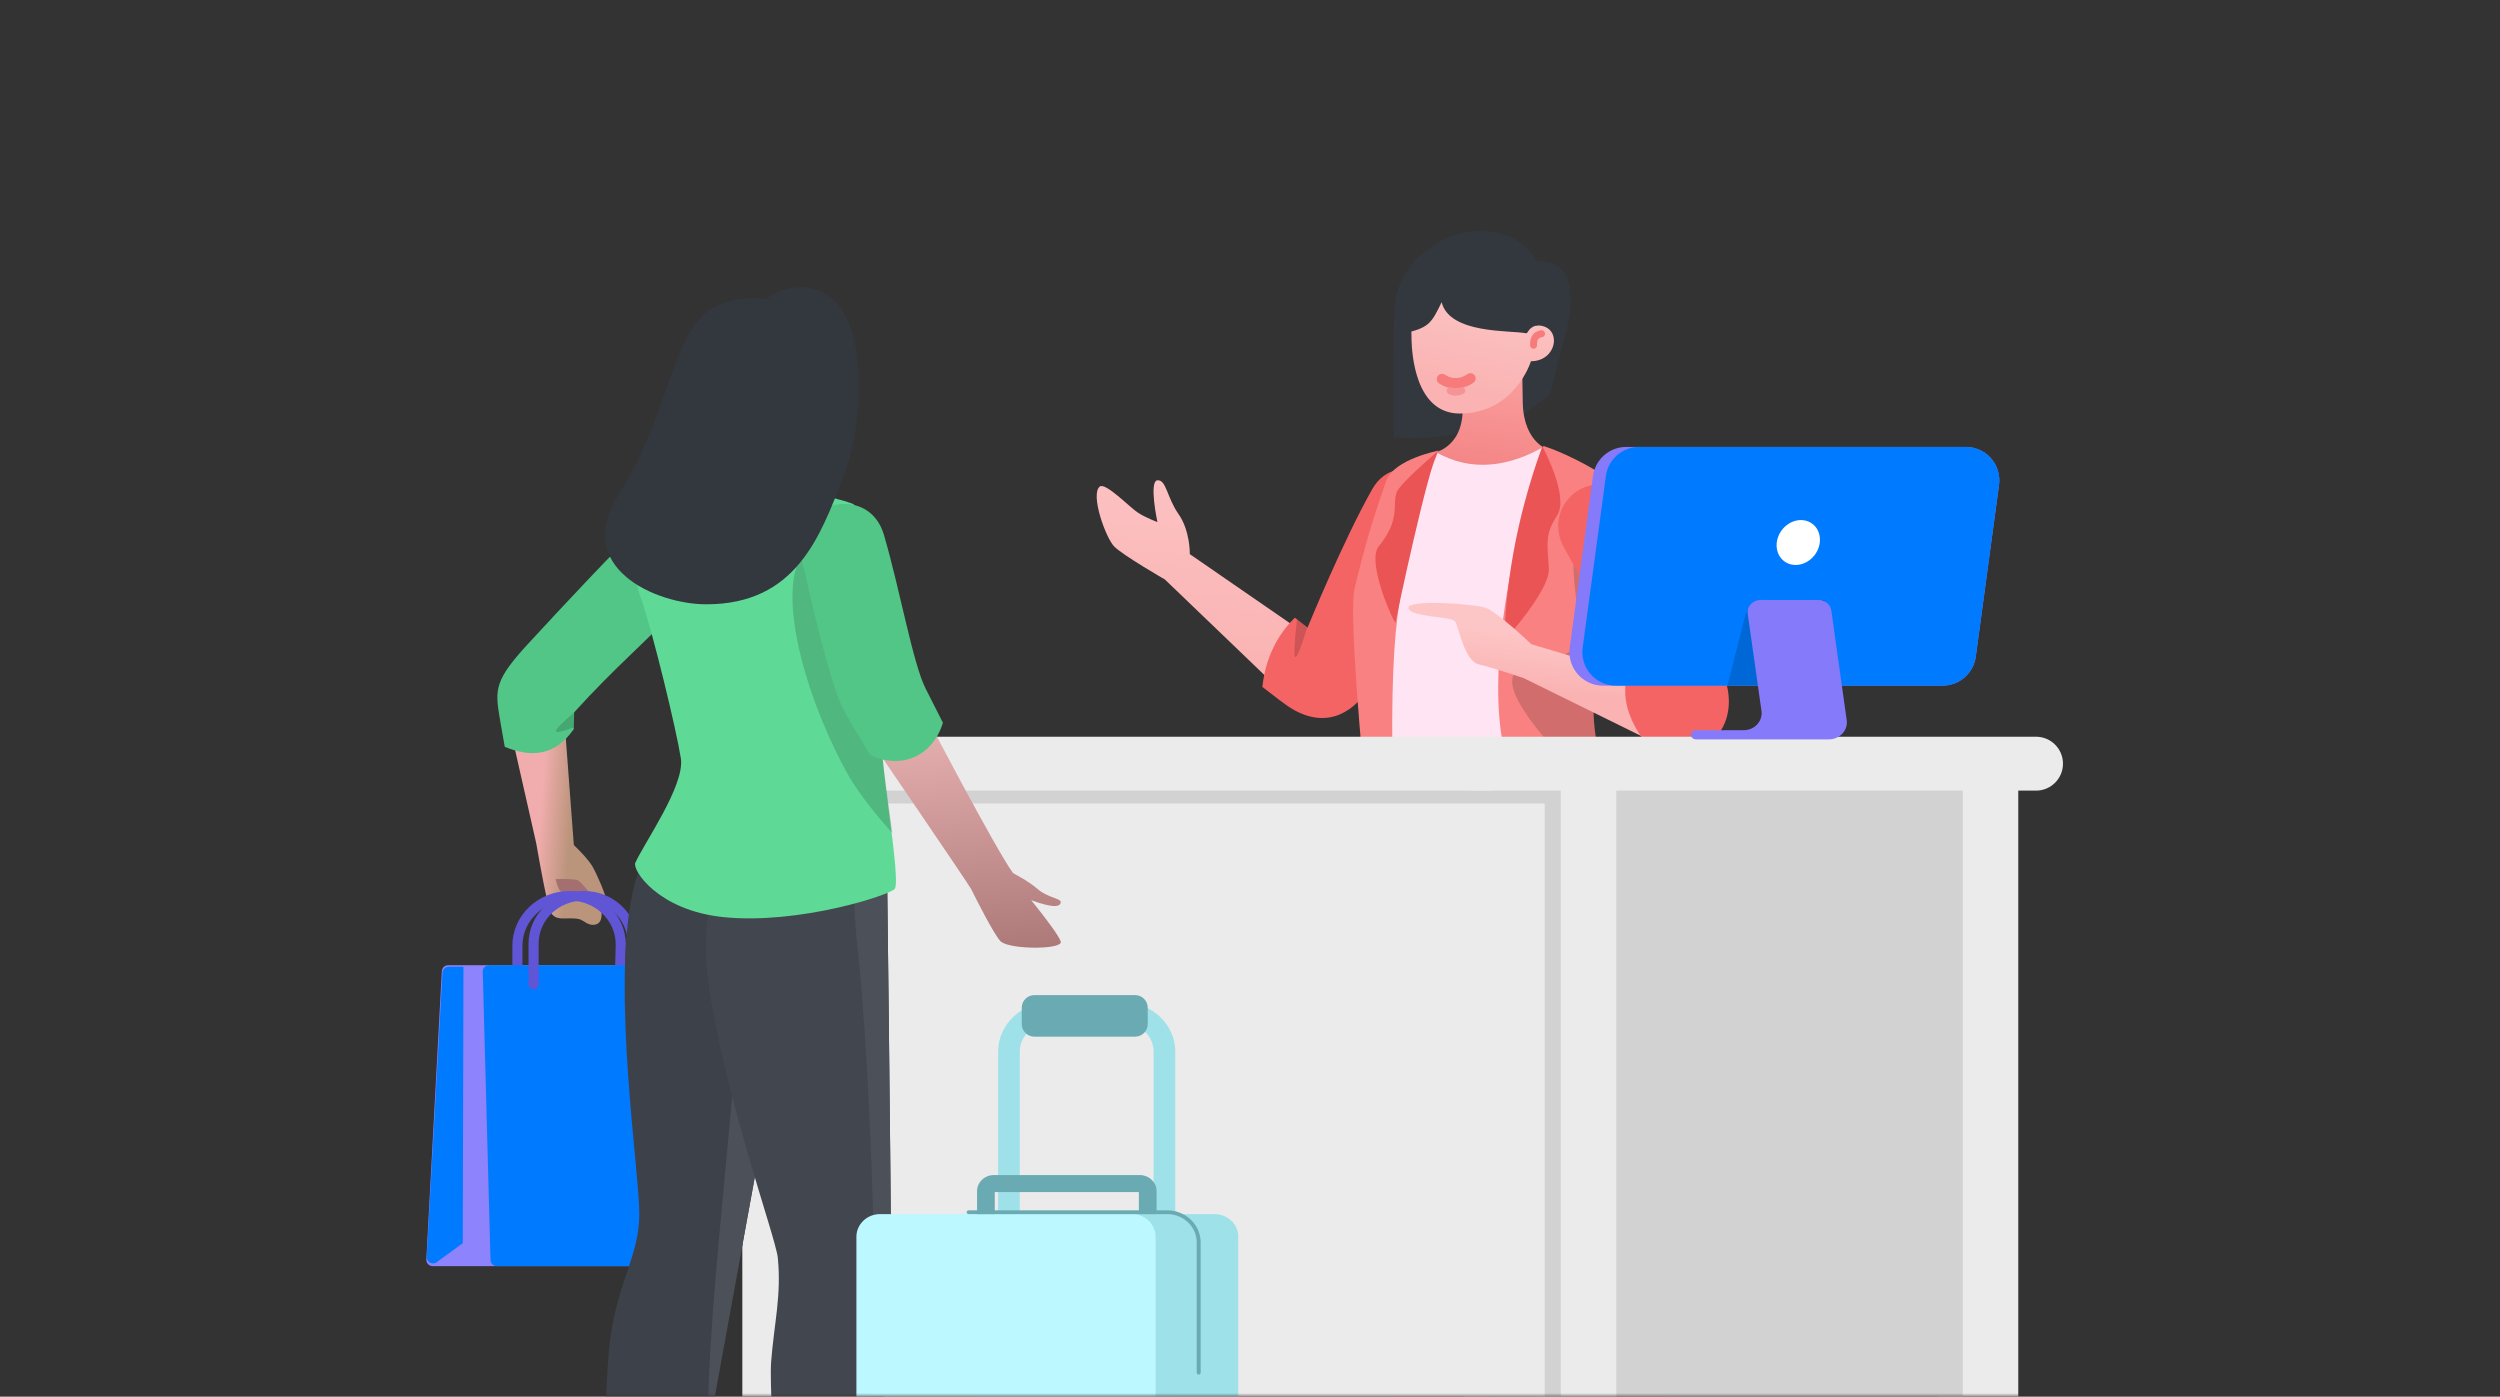 <?xml version="1.0" encoding="UTF-8"?>
<svg width="358px" height="200px" viewBox="0 0 358 200" version="1.1" xmlns="http://www.w3.org/2000/svg" xmlns:xlink="http://www.w3.org/1999/xlink">
    <rect x="0" y="0" width="358" height="200" fill="#333333" stroke="none"/>
    <title>Illustration</title>
    <defs>
        <path d="M6,0 L352,0 C355.314,-6.08718376e-16 358,2.686 358,6 L358,200 L358,200 L0,200 L0,6 C-4.05812251e-16,2.686 2.686,6.08718376e-16 6,0 Z" id="path-1"></path>
        <linearGradient x1="100%" y1="28.702%" x2="100%" y2="138.491%" id="linearGradient-3">
            <stop stop-color="#7E1939" offset="0%"></stop>
            <stop stop-color="#E35785" offset="100%"></stop>
        </linearGradient>
        <linearGradient x1="100%" y1="28.702%" x2="100%" y2="96.604%" id="linearGradient-4">
            <stop stop-color="#9C2248" offset="0%"></stop>
            <stop stop-color="#E35785" offset="100%"></stop>
        </linearGradient>
        <linearGradient x1="42.833%" y1="-28.186%" x2="50%" y2="91.05%" id="linearGradient-5">
            <stop stop-color="#FDC6C6" offset="0%"></stop>
            <stop stop-color="#FAB2B2" offset="100%"></stop>
        </linearGradient>
        <linearGradient x1="44.771%" y1="-28.186%" x2="62.919%" y2="121.547%" id="linearGradient-6">
            <stop stop-color="#FFAFAF" offset="0%"></stop>
            <stop stop-color="#F07777" offset="100%"></stop>
        </linearGradient>
        <linearGradient x1="31.713%" y1="-1.016%" x2="55.144%" y2="86.96%" id="linearGradient-7">
            <stop stop-color="#FDC6C6" offset="0%"></stop>
            <stop stop-color="#FAB2B2" offset="100%"></stop>
        </linearGradient>
        <linearGradient x1="42.314%" y1="24.938%" x2="50%" y2="63.158%" id="linearGradient-8">
            <stop stop-color="#FDC6C6" offset="0%"></stop>
            <stop stop-color="#FAB2B2" offset="100%"></stop>
        </linearGradient>
        <linearGradient x1="40.233%" y1="35.954%" x2="59.343%" y2="59.89%" id="linearGradient-9">
            <stop stop-color="#F1ADAD" offset="0%"></stop>
            <stop stop-color="#BA947B" offset="100%"></stop>
        </linearGradient>
        <linearGradient x1="43.599%" y1="-28.186%" x2="50%" y2="111.154%" id="linearGradient-10">
            <stop stop-color="#FDC6C6" offset="0%"></stop>
            <stop stop-color="#A47070" offset="100%"></stop>
        </linearGradient>
        <linearGradient x1="46.493%" y1="-28.186%" x2="50%" y2="111.154%" id="linearGradient-11">
            <stop stop-color="#FDC6C6" offset="0%"></stop>
            <stop stop-color="#A47070" offset="100%"></stop>
        </linearGradient>
    </defs>
    <g id="📝-Pages-New" stroke="none" stroke-width="1" fill="none" fill-rule="evenodd">
        <g id="Knowledge-Base" transform="translate(-288, -445)">
            <g id="Illustration" transform="translate(288, 445)">
                <mask id="mask-2" fill="white">
                    <use xlink:href="#path-1"></use>
                </mask>
                <g id="Mask"></g>
                <g mask="url(#mask-2)">
                    <g transform="translate(61, 32)">
                        <g id="Wom2.4" transform="translate(141, 109) scale(-1, 1) translate(-141, -109) translate(95, 0.5)">
                            <g id="LLeg" transform="translate(27.062, 78.229)">
                                <path d="M-6.88594311e-15,4.37589234e-14 C-6.88594311e-15,4.37589234e-14 6.481,59.226 7.01,64.638 C7.539,70.049 6.481,73.968 6.047,79.557 C5.614,85.146 7.701,120.3 7.701,120.3 C10.77,122.06 14.422,122.405 19.065,120.353 C19.065,120.353 23.329,76.56 23.288,66.586 C23.263,60.636 23.912,0.668 23.912,0.668 L-6.88594311e-15,4.37589234e-14 Z" id="Path" fill="url(#linearGradient-3)"></path>
                                <ellipse id="Oval" fill-opacity="0.192" fill="#FFFFFF" transform="translate(19.727, 67.045) rotate(3) translate(-19.727, -67.045) " cx="19.727" cy="67.045" rx="2.584" ry="4.004"></ellipse>
                                <path d="M10.356,65.124 C10.888,68.87 9.458,75.967 6.066,86.414 L6.023,84.697 C5.975,82.425 5.973,80.654 6.039,79.671 L6.047,79.557 C6.467,74.154 7.469,70.312 7.058,65.174 L6.969,64.224 C6.746,62.034 6.056,55.61 5.19,47.622 L5.665,48.927 C8.293,56.213 9.857,61.612 10.356,65.124 Z" id="Path" fill-opacity="0.192" fill="#FFFFFF"></path>
                            </g>
                            <g id="RLeg" transform="translate(6.461, 75.75)">
                                <path d="M16.46,0 C16.46,0 9.389,5.966 7.532,14.537 C4.438,28.825 5.995,55.214 5.903,61 C5.816,66.787 3.593,70.278 2.401,78.46 C1.209,86.642 2.389,123.207 2.389,123.207 C5.549,124.992 8.977,125.12 12.745,123.1 L34.878,1.908 L16.46,0 Z" id="Path" fill="url(#linearGradient-4)"></path>
                                <ellipse id="Oval" fill-opacity="0.192" fill="#FFFFFF" transform="translate(17.539, 68.292) rotate(5) translate(-17.539, -68.292) " cx="17.539" cy="68.292" rx="2.906" ry="4.621"></ellipse>
                                <path d="M11.749,5.325 L14.511,5.681 C12.084,10.027 10.858,19.938 10.833,35.414 L10.833,35.905 C10.833,59.305 6.321,67.548 4.505,77.622 L4.451,77.927 C3.364,84.174 2.55,94.185 2.008,107.959 L1.953,104.544 C1.802,94.138 1.799,82.595 2.401,78.46 C3.593,70.278 5.816,66.787 5.903,61 L5.907,60.425 C5.906,53.641 4.53,28.396 7.532,14.537 C8.316,10.917 10.03,7.762 11.749,5.325 Z" id="Path" fill-opacity="0.192" fill="#FFFFFF"></path>
                            </g>
                            <g id="LArm" transform="translate(41.039, 34.685)">
                                <path d="M36.581,12.166 C36.581,12.166 36.514,8.825 38.192,6.436 C39.87,4.046 39.937,1.508 41.207,1.591 C42.477,1.674 41.219,7.574 41.219,7.574 C41.219,7.574 42.83,6.987 43.988,6.245 C45.145,5.503 48.655,1.844 49.475,2.492 C50.866,3.597 48.626,9.828 47.406,11.074 C46.182,12.321 40.142,15.803 40.142,15.803 L22.352,32.886 L19.692,23.817 L36.581,12.166 Z" id="Path" fill="url(#linearGradient-5)"></path>
                                <path d="M0.999,10.658 C3.742,16.721 8.763,27.858 10.833,31.181 C13.427,35.343 17.518,37.176 22.307,34.089 C22.975,33.658 24.268,32.689 26.187,31.183 C25.761,27.228 24.211,23.922 21.539,21.265 C20.329,22.218 19.724,22.695 19.724,22.695 C19.724,22.695 14.578,10.12 10.438,2.835 C6.852,-3.468 -3.175,1.44 0.999,10.658 Z" id="Path" fill="#F46465"></path>
                                <path d="M19.778,22.702 C20.699,25.681 21.268,27.085 21.483,26.912 C21.698,26.74 21.616,24.947 21.236,21.534 L19.778,22.702 Z" id="Path" fill-opacity="0.16" fill="#000000"></path>
                            </g>
                            <g id="Head" transform="translate(22.613, 0)">
                                <path d="M7.573,21.808 L7.573,27.173 L3.44,24.001 C3.44,24.001 2.17,18.861 1.137,15.043 C0.489,12.649 -1.09,4.547 5.265,4.927 C10.471,-3.821 25.632,1.593 25.752,12.28 C25.898,25.133 25.779,30.138 25.779,30.138 C17.206,30.607 12.381,29.425 7.573,21.808 Z" id="Path" fill="#33373E"></path>
                                <path d="M3.351,32.023 C3.351,32.023 7.196,31.162 7.329,25.157 C7.462,19.152 7.369,17.102 7.369,17.102 L15.837,16.957 C15.837,16.957 15.93,23.649 15.931,26.07 C15.935,31.956 20.475,32.438 20.475,32.438 C20.475,32.438 19.699,37.295 12.026,37.706 C6.034,38.027 3.351,32.023 3.351,32.023 Z" id="Path" fill="url(#linearGradient-6)"></path>
                                <path d="M5.395,14.104 C1.617,13.964 2.233,19.236 6.157,19.229 C6.157,19.229 8.437,26.718 16.351,26.718 C22.778,26.718 23.196,17.99 23.254,16.248 C23.317,14.392 23.325,8.292 23.325,8.292 L5.248,8.284 L5.395,14.104 Z" id="Path" fill="url(#linearGradient-7)"></path>
                                <path d="M5.102,14.069 C6.668,14.315 6.478,15.303 6.904,15.217 C9.065,14.779 17.816,15.357 18.943,10.77 C20.345,13.636 20.687,14.34 23.774,15.109 L23.774,6.712 L4.249,4.927 C4.249,4.927 4.552,13.982 5.102,14.069 Z" id="Path" fill="#33373E"></path>
                                <path d="M14.961,21.057 C14.961,21.057 16.284,23.087 18.8,22.407" id="Path" stroke="#F77B7B" stroke-width="1.5" stroke-linecap="round" transform="translate(16.881, 21.802) rotate(-18) translate(-16.881, -21.802) "></path>
                                <path d="M16.066,23.478 C16.661,23.715 17.226,23.714 17.721,23.439" id="Path" stroke="#F49494" stroke-linecap="round" transform="translate(16.894, 23.545) rotate(2) translate(-16.894, -23.545) "></path>
                                <path d="M5.578,17.034 C5.806,16.219 5.693,15.504 4.842,15.169" id="Path-8" stroke="#F77B7B" stroke-linecap="round" transform="translate(5.261, 16.101) rotate(-13) translate(-5.261, -16.101) "></path>
                            </g>
                            <g id="Body" transform="translate(12.921, 30.793)">
                                <path d="M13.901,0.616 C18.726,3.433 24.304,4.465 29.496,1.407 C37.97,17.333 40.082,36.336 38.044,57.34 C25.687,62.003 15.302,61.086 6.461,55.756 L13.901,0.616 Z" id="Path" fill="#FFE4F4"></path>
                                <path d="M14.112,0.629 C22.103,25.581 26.895,60.956 1.938,54.802 C15.195,31.535 -2.827,21.063 1.258,9.038 C2.655,4.927 14.008,0.306 14.112,0.629 Z" id="Path" fill="#F98182"></path>
                                <path d="M5.099,10.99 C14.131,12.289 6.685,27.321 9.667,29.585 C12.648,31.85 17.837,32.094 18.396,33.477 C19.521,36.258 14.085,43.277 2.089,54.534 L1.938,54.802 C13.486,34.534 1.3,23.976 0.666,13.642 C2.004,11.641 3.482,10.758 5.099,10.99 Z" id="Path" fill-opacity="0.16" fill="#000000"></path>
                                <path d="M14.22,0.616 C14.22,0.616 10.314,7.804 12.094,10.51 C13.869,13.215 13.492,14.468 13.282,18.161 C13.109,21.236 19.655,28.438 19.655,28.438 C19.463,21.029 18.209,11.626 14.22,0.616 Z" id="Path" fill="#EA5455"></path>
                                <path d="M29.073,1.232 C32.123,8.522 33.589,14.243 34.956,24.944 C35.716,30.886 35.906,39.987 35.526,52.249 L39.294,52.955 C41.09,34.012 41.688,23.321 41.088,20.882 C39.576,14.742 38.552,11.155 36.556,5.543 C35.457,2.462 29.073,1.232 29.073,1.232 Z" id="Path" fill="#F98182"></path>
                                <path d="M29.073,1.232 C29.073,1.232 34.563,5.859 35.069,7.181 C35.76,8.984 34.438,11.016 37.646,14.948 C39.507,17.223 35.266,26.361 35.247,25.845 C35.247,25.703 30.493,3.088 29.073,1.232 Z" id="Path" fill="#EA5455"></path>
                            </g>
                            <g id="RArm" transform="translate(0, 36.89)">
                                <path d="M28.712,22.859 C28.712,22.859 33.632,18.163 35.336,17.618 C37.04,17.073 46.373,16.418 46.31,17.65 C46.239,18.969 40.233,18.893 39.677,19.542 C39.122,20.191 38.349,25.243 36.25,25.741 C34.155,26.239 29.811,27.713 29.811,27.713 L10.478,37.235 L12.538,27.714 L28.712,22.859 Z" id="Path" fill="url(#linearGradient-8)"></path>
                                <path d="M13.903,2.975 C8.039,10.865 3.032,22.883 1.11,27.568 C-0.812,32.253 1.127,39.32 9.578,37.933 C10.248,37.823 11.129,37.565 12.221,37.161 C15.328,33.1 15.873,29.614 14.713,26.511 C13.985,26.804 13.62,26.95 13.62,26.95 C13.62,26.95 22.02,12.759 24.071,8.954 C27.497,2.6 19.069,-3.976 13.903,2.975 Z" id="Path" fill="#F46465"></path>
                                <path d="M13.62,26.95 C10.776,28.275 9.533,28.646 9.89,28.063 C10.248,27.48 12.033,26.19 15.245,24.192 L13.62,26.95 Z" id="Path" fill-opacity="0.16" fill="#000000"></path>
                            </g>
                        </g>
                        <g id="Group-25" transform="translate(37, 73.5)">
                            <polygon id="Rectangle" fill="#EBEBEB" points="179.554 2.572 191.016 2.572 191.016 146.657 179.554 146.657"></polygon>
                            <polygon id="Rectangle" fill="#D2D2D2" points="115.333 2.572 183.071 2.572 183.071 146.657 115.333 146.657"></polygon>
                            <polygon id="Rectangle" fill="#EBEBEB" points="121.988 2.572 133.451 2.572 133.451 146.657 121.988 146.657"></polygon>
                            <polygon id="Rectangle" fill="#D2D2D2" points="122.924 2.572 125.505 2.572 125.505 146.657 122.924 146.657"></polygon>
                            <polygon id="Rectangle" fill="#EBEBEB" points="111.74 2.572 123.203 2.572 123.203 146.657 111.74 146.657"></polygon>
                            <polygon id="Rectangle" fill="#EBEBEB" points="8.3 2.572 115.258 2.572 115.258 146.657 8.3 146.657"></polygon>
                            <polygon id="Rectangle" fill="#D2D2D2" points="8.224 1.837 125.303 1.837 125.303 9.555 8.224 9.555"></polygon>
                            <path d="M3.859,0 L115.118,0 C117.25,4.47172551e-15 118.977,1.728 118.977,3.859 C118.977,5.99 117.25,7.718 115.118,7.718 L3.859,7.718 C1.728,7.718 2.60988004e-16,5.99 0,3.859 C-2.60988004e-16,1.728 1.728,3.91482006e-16 3.859,0 Z" id="Rectangle" fill="#EBEBEB"></path>
                            <path d="M113.296,0 L193.559,0 C195.69,-1.58910568e-14 197.418,1.728 197.418,3.859 C197.418,5.99 195.69,7.718 193.559,7.718 L113.296,7.718 C111.165,7.718 109.438,5.99 109.438,3.859 C109.438,1.728 111.165,3.91482006e-16 113.296,0 Z" id="Rectangle" fill="#EBEBEB"></path>
                        </g>
                        <g id="Desktop1" transform="translate(194.5, 53) scale(-1, 1) translate(-194.5, -53) translate(163, 32)">
                            <path d="M5.494,-5.53605471e-14 L54.126,-5.53605471e-14 C56.528,-5.66899778e-14 58.56,1.776 58.883,4.156 L62.211,28.74 C62.567,31.367 60.726,33.785 58.099,34.141 C57.885,34.17 57.67,34.184 57.455,34.184 L8.822,34.184 C6.42,34.184 4.388,32.409 4.066,30.028 L0.737,5.444 C0.381,2.817 2.223,0.399 4.85,0.043 C5.063,0.015 5.278,-5.70973333e-14 5.494,-5.53605471e-14 Z" id="Rectangle" fill="#857AF9"></path>
                            <path d="M5.494,-5.53605471e-14 L52.275,-5.53605471e-14 C54.677,-6.00687253e-14 56.709,1.776 57.031,4.156 L60.36,28.74 C60.716,31.367 58.874,33.785 56.247,34.141 C56.034,34.17 55.819,34.184 55.603,34.184 L8.822,34.184 C6.42,34.184 4.388,32.409 4.066,30.028 L0.737,5.444 C0.381,2.817 2.223,0.399 4.85,0.043 C5.063,0.015 5.278,-5.70973333e-14 5.494,-5.53605471e-14 Z" id="Rectangle" fill="#007AFF"></path>
                            <path d="M25.714,21.913 L34.026,21.913 C35.49,21.913 36.767,22.906 37.127,24.324 L39.635,34.184 L39.635,34.184 L25.714,34.087 L25.714,21.913 Z" id="Rectangle" fill-opacity="0.16" fill="#000000"></path>
                            <ellipse id="Oval" fill="#FFFFFF" transform="translate(29.486, 13.689) rotate(-37) translate(-29.486, -13.689) " cx="29.486" cy="13.689" rx="2.952" ry="3.355"></ellipse>
                            <path d="M34.89,21.913 C35.913,21.913 36.742,22.698 36.742,23.666 C36.742,23.736 36.737,23.806 36.729,23.875 L34.757,37.805 C34.568,39.138 35.557,40.363 36.964,40.542 C37.077,40.556 37.191,40.563 37.306,40.563 L44.151,40.563 C44.535,40.563 44.846,40.858 44.846,41.221 C44.846,41.584 44.535,41.878 44.151,41.878 L25.101,41.878 C23.681,41.878 22.529,40.788 22.529,39.443 C22.529,39.336 22.537,39.229 22.552,39.123 L24.747,23.457 C24.859,22.576 25.648,21.913 26.585,21.913 L34.89,21.913 Z" id="Path" fill="#857AF9"></path>
                        </g>
                        <g id="Wom4.7" transform="translate(46, 114.5) scale(-1, 1) translate(-46, -114.5) translate(0, 8.5)">
                            <g id="RArm" transform="translate(50.825, 32.532)">
                                <g id="Group-10" transform="translate(21.761, 42.486) scale(-1, 1) rotate(-15) translate(-21.761, -42.486) translate(16.261, 24.486)">
                                    <path d="M5.778,23.755 C6.712,25.319 7.297,26.507 7.533,27.316 C7.888,28.53 8.388,32.052 8.222,32.729 C8.111,33.181 7.776,33.387 7.218,33.348 C7.098,34.823 6.652,35.56 5.878,35.56 C4.75,35.56 4.41,34.559 3.788,34.22 C2.099,33.303 0.022,33.923 0.022,31.515 C0.022,29.909 0.229,26.77 0.643,22.097 L1.484,0.553 L10.008,1.369 L5.778,23.755 Z" id="Path-17" fill="url(#linearGradient-9)"></path>
                                    <path d="M7.218,33.348 C6.089,30.618 5.376,29.114 5.077,28.838 C4.779,28.561 3.753,28.214 1.999,27.796 C1.954,29.191 2.176,29.95 2.664,30.075 C3.056,30.175 4.957,31.289 5.932,31.953 C6.263,32.178 6.692,32.643 7.218,33.348 Z" id="Path-18" fill="#A46F6F"></path>
                                </g>
                                <path d="M10.101,2.065 C2.983,-4.102 -3.95,4.865 2.662,11.653 C10.052,19.242 13.981,22.39 19.957,28.978 C19.957,28.978 19.976,29.779 20.015,31.379 C22.683,35.242 26.105,35.471 29.896,33.91 C30.27,31.801 30.515,30.398 30.632,29.701 C31.305,25.691 31.326,24.331 26.53,19.137 C21.734,13.944 13.191,4.742 10.101,2.065 Z" id="Path" fill="#52C686"></path>
                                <path d="M19.994,29.03 C21.706,30.489 22.562,31.362 22.562,31.651 C22.562,31.94 21.706,31.764 19.994,31.123 L19.994,29.03 Z" id="Path-24" fill-opacity="0.16" fill="#000000"></path>
                            </g>
                            <g id="Group-72" transform="translate(70.5, 114.048) scale(-1, 1) translate(-70.5, -114.048) translate(49, 86.548)">
                                <path d="M3.169,11.171 L35.578,11.171 C36.075,11.171 36.478,11.574 36.478,12.071 L36.478,53.361 C36.478,53.858 36.075,54.261 35.578,54.261 L0.95,54.261 C0.453,54.261 0.05,53.858 0.05,53.361 C0.05,53.345 0.05,53.329 0.051,53.313 L2.27,12.023 C2.296,11.546 2.691,11.171 3.169,11.171 Z" id="Rectangle" fill="#8D83FD"></path>
                                <path d="M20.589,0.537 C25.023,0.537 28.618,3.967 28.618,8.198 L28.617,8.296 L28.495,12.847 C28.484,13.228 28.152,13.529 27.752,13.519 C27.379,13.51 27.08,13.233 27.05,12.886 L27.048,12.811 L27.168,8.36 C27.17,8.306 27.17,8.252 27.17,8.198 C27.17,4.73 24.224,1.918 20.589,1.918 C16.91,1.918 13.916,4.717 13.819,8.205 L13.816,8.38 L13.816,12.829 C13.816,13.21 13.492,13.519 13.092,13.519 C12.719,13.519 12.412,13.25 12.373,12.904 L12.369,12.829 L12.369,8.38 C12.369,4.048 16.049,0.537 20.589,0.537 Z" id="Path" fill="#6055D4"></path>
                                <path d="M9.031,11.171 L39.1,11.171 C39.578,11.171 39.973,11.546 39.998,12.023 L42.218,53.313 C42.244,53.809 41.864,54.233 41.367,54.26 C41.351,54.261 41.335,54.261 41.319,54.261 L10.14,54.261 C9.653,54.261 9.254,53.873 9.241,53.386 L8.131,12.096 C8.118,11.599 8.51,11.185 9.007,11.172 C9.015,11.172 9.023,11.171 9.031,11.171 Z" id="Rectangle" fill="#007AFF"></path>
                                <path d="M22.583,0.537 C26.853,0.537 30.314,3.84 30.314,7.913 L30.312,8.087 L30.167,13.95 C30.158,14.331 29.826,14.633 29.427,14.624 C29.054,14.616 28.753,14.339 28.723,13.993 L28.72,13.917 L28.865,8.055 C28.866,8.008 28.867,7.961 28.867,7.913 C28.867,4.602 26.054,1.918 22.583,1.918 C19.081,1.918 16.23,4.581 16.135,7.901 L16.132,8.073 L16.132,13.934 C16.132,14.315 15.808,14.624 15.408,14.624 C15.035,14.624 14.728,14.355 14.689,14.009 L14.685,13.934 L14.685,8.073 C14.685,3.911 18.221,0.537 22.583,0.537 Z" id="Path" fill="#6055D4"></path>
                                <path d="M5.365,11.388 L5.268,50.976 L1.534,53.696 C1.132,53.989 0.569,53.901 0.277,53.499 C0.154,53.331 0.094,53.126 0.105,52.919 L2.366,12.239 C2.393,11.762 2.787,11.388 3.265,11.388 L5.365,11.388 L5.365,11.388 Z" id="Path-98" fill="#007AFF"></path>
                            </g>
                            <g id="RLeg" transform="translate(35.168, 72.744)">
                                <path d="M0,1.902 L18.341,0 L18.61,0.239 C19.917,1.427 25.598,6.946 27.23,14.489 C30.312,28.73 26.188,55.031 26.279,60.799 C26.366,66.566 29.222,70.046 30.41,78.201 C31.597,86.355 31.709,122.799 31.709,122.799 C28.561,124.579 25.792,124.706 22.039,122.693 L0,1.902 Z" id="Path" fill="#3C414A"></path>
                                <path d="M16.383,91.69 L1.82852956e-14,1.902 L10.197,0.844 C10.652,32.037 16.993,74.2 16.383,91.69 Z" id="Path" fill="#4B5059"></path>
                            </g>
                            <g id="LLEg" transform="translate(16.305, 75.215)">
                                <path d="M9.766,0.666 L30.36,0 L30.514,0.272 C31.514,2.08 36.989,12.668 35.299,24.703 C32.925,41.595 25.605,61.399 25.31,64.424 C24.783,69.818 25.837,73.723 26.269,79.294 C26.7,84.865 23.978,119.903 23.978,119.903 C20.922,121.656 17.286,122.001 12.662,119.956 C10.309,88.228 9.121,69.853 9.101,64.832 C9.07,57.301 9.766,0.666 9.766,0.666 Z" id="Path" fill="#42474F"></path>
                                <path d="M14.003,18.937 L13.865,20.189 C12.444,33.386 11.243,61.414 11.75,65.736 L11.821,66.284 C12.388,71.053 12.237,83.023 11.367,102.196 L10.595,91.191 C9.661,77.563 9.165,68.951 9.106,65.352 L9.101,64.832 C9.07,57.301 9.766,0.666 9.766,0.666 L14.109,0.526 C14.573,7.767 14.538,13.904 14.003,18.937 Z" id="Path" fill="#4B5059"></path>
                            </g>
                            <g id="Body" transform="translate(23.257, 29.184)">
                                <path d="M31.41,2.554 C34.116,6.345 38.624,19.214 38.88,22.109 C39.168,25.448 35.416,30.768 35.354,35.602 C35.299,40.437 38.153,56.222 37.295,57.582 C36.757,58.443 23.533,62.762 12.722,61.644 C3.387,60.678 -0.333,54.909 0.129,53.872 C1.392,51.04 7.25,42.775 6.653,38.917 C6.063,35.059 2.637,20.818 0.936,15.972 C-0.758,11.125 -0.193,6.036 2.969,3.951 C4.534,2.919 8.709,-0.013 16.145,4.42175139e-05 C23.58,0.014 31.201,2.26 31.41,2.554 Z" id="Path" fill="#5FDA96" transform="translate(19.448, 30.914) scale(-1, 1) translate(-19.448, -30.914) "></path>
                                <path d="M3.265,11.516 L3.951,11.221 C10.141,8.607 13.834,8.234 15.028,10.101 C18.024,14.785 15.441,27.864 8.752,40.456 C7.365,43.068 5.101,46.121 1.96,49.615 L2.177,47.972 C2.794,43.383 3.571,38.147 3.542,35.602 C3.48,30.768 -0.272,25.448 0.016,22.109 C0.156,20.525 1.57,15.953 3.265,11.516 Z" id="Path" fill-opacity="0.16" fill="#000000"></path>
                            </g>
                            <g id="Head" transform="translate(32.727, 8.206)" fill="url(#linearGradient-10)">
                                <path d="M1.84,5.121 C-0.694,5.386 -0.514,9.636 2.571,9.858 C3.201,13.956 5.45,15.908 8.191,16.134 L8.039,22.332 L20.165,22.325 C20.165,22.325 16.75,17.947 16.92,11.953 C17.091,5.958 16.806,0.328 16.806,0.328 L1.1,0.597 L1.84,5.121 Z" id="Path"></path>
                            </g>
                            <g id="LArm" transform="translate(0, 31.661)">
                                <path d="M26.786,32.07 C26.786,32.07 15.174,54.537 14.942,55.215 C14.49,56.535 12.43,62.256 11.662,63.14 C10.494,64.482 2.883,65.412 3.142,64.186 C3.307,63.402 4.467,61.273 6.621,57.798 C4.009,59.142 2.621,59.411 2.457,58.604 C2.347,58.066 4.227,57.736 5.46,56.379 C6.858,54.841 8.678,53.721 8.735,53.619 C10.817,49.888 18.762,28.736 18.762,28.736 L26.786,32.07 Z" id="Path" fill="url(#linearGradient-11)" transform="translate(14.619, 46.747) rotate(7) translate(-14.619, -46.747) "></path>
                                <path d="M26.423,4.427 C24.124,12.255 22.288,22.818 20.443,26.461 C20.141,27.057 19.318,28.683 17.973,31.338 C19.551,36.446 24.287,37.979 28.395,35.946 C30.474,32.504 31.728,30.377 32.156,29.565 C34.41,25.291 37.426,10.913 38.284,7.624 C40.251,0.086 28.723,-3.4 26.423,4.427 Z" id="Path" fill="#52C686"></path>
                            </g>
                            <path d="M32.114,30.084 C38.319,20.658 39.641,8.656 44.041,4.627 C47.533,1.43 53.077,2.317 53.077,2.317 C53.077,2.317 57.878,-1.525 62.586,2.317 C67.294,6.159 67.37,19.52 64.096,27.918 C60.823,36.316 57.387,46.036 44.509,46.036 C37.293,46.036 25.105,40.73 32.114,30.084 Z" id="Path" fill="#33373E" transform="translate(48.189, 23.323) scale(-1, 1) translate(-48.189, -23.323) "></path>
                        </g>
                        <g id="Group-113" transform="translate(56, 110.5)">
                            <path d="M43.972,1.081 C48.02,1.081 51.301,4.228 51.301,8.11 L51.301,62.179 L25.933,62.179 L25.933,8.11 C25.933,4.228 29.214,1.081 33.261,1.081 L43.972,1.081 Z M43.972,4.055 L33.261,4.055 C30.972,4.055 29.108,5.8 29.035,7.979 L29.033,8.11 L29.033,59.205 L48.201,59.205 L48.201,8.11 C48.201,5.915 46.381,4.127 44.109,4.057 L43.972,4.055 Z" id="Rectangle" fill="#9FE1E9"></path>
                            <path d="M31.115,0 L45.555,0 C46.549,-4.04660118e-16 47.355,0.806 47.355,1.8 L47.355,4.148 C47.355,5.142 46.549,5.948 45.555,5.948 L31.115,5.948 C30.121,5.948 29.315,5.142 29.315,4.148 L29.315,1.8 C29.315,0.806 30.121,-3.94290921e-17 31.115,0 Z" id="Rectangle" fill="#6AAAB2"></path>
                            <path d="M46.227,25.769 C47.512,25.769 48.56,26.739 48.621,27.956 L48.623,28.067 L48.623,33.678 L46.087,33.678 L46.087,28.202 L25.452,28.202 L25.452,33.252 L22.915,33.252 L22.915,28.067 C22.915,26.836 23.925,25.83 25.195,25.772 L25.311,25.769 L46.227,25.769 Z" id="Path" fill="#6AAAB2"></path>
                            <path d="M26.496,31.36 L56.939,31.36 C58.807,31.36 60.321,32.812 60.321,34.604 L60.321,103.812 C60.321,105.603 58.807,107.056 56.939,107.056 L26.496,107.056 C24.628,107.056 23.114,105.603 23.114,103.812 L23.114,34.604 C23.114,32.812 24.628,31.36 26.496,31.36 Z" id="Rectangle" fill="#9FE1E9"></path>
                            <path d="M9.02,31.36 L45.1,31.36 C46.968,31.36 48.483,32.812 48.483,34.604 L48.483,103.812 C48.483,105.603 46.968,107.056 45.1,107.056 L9.02,107.056 C7.152,107.056 5.638,105.603 5.638,103.812 L5.638,34.604 C5.638,32.812 7.152,31.36 9.02,31.36 Z" id="Rectangle" fill="#BCF8FF"></path>
                            <path d="M50.142,30.819 C52.74,30.819 54.856,32.803 54.932,35.277 L54.934,35.415 L54.934,54.069 C54.934,54.218 54.808,54.339 54.652,54.339 C54.514,54.339 54.398,54.243 54.375,54.117 L54.37,54.069 L54.37,35.415 C54.37,33.219 52.551,31.431 50.279,31.362 L50.142,31.36 L21.704,31.36 C21.549,31.36 21.422,31.239 21.422,31.089 C21.422,30.957 21.522,30.846 21.654,30.823 L21.704,30.819 L50.142,30.819 Z" id="Path-216" fill="#6AAAB2"></path>
                        </g>
                    </g>
                </g>
            </g>
        </g>
    </g>
</svg>
